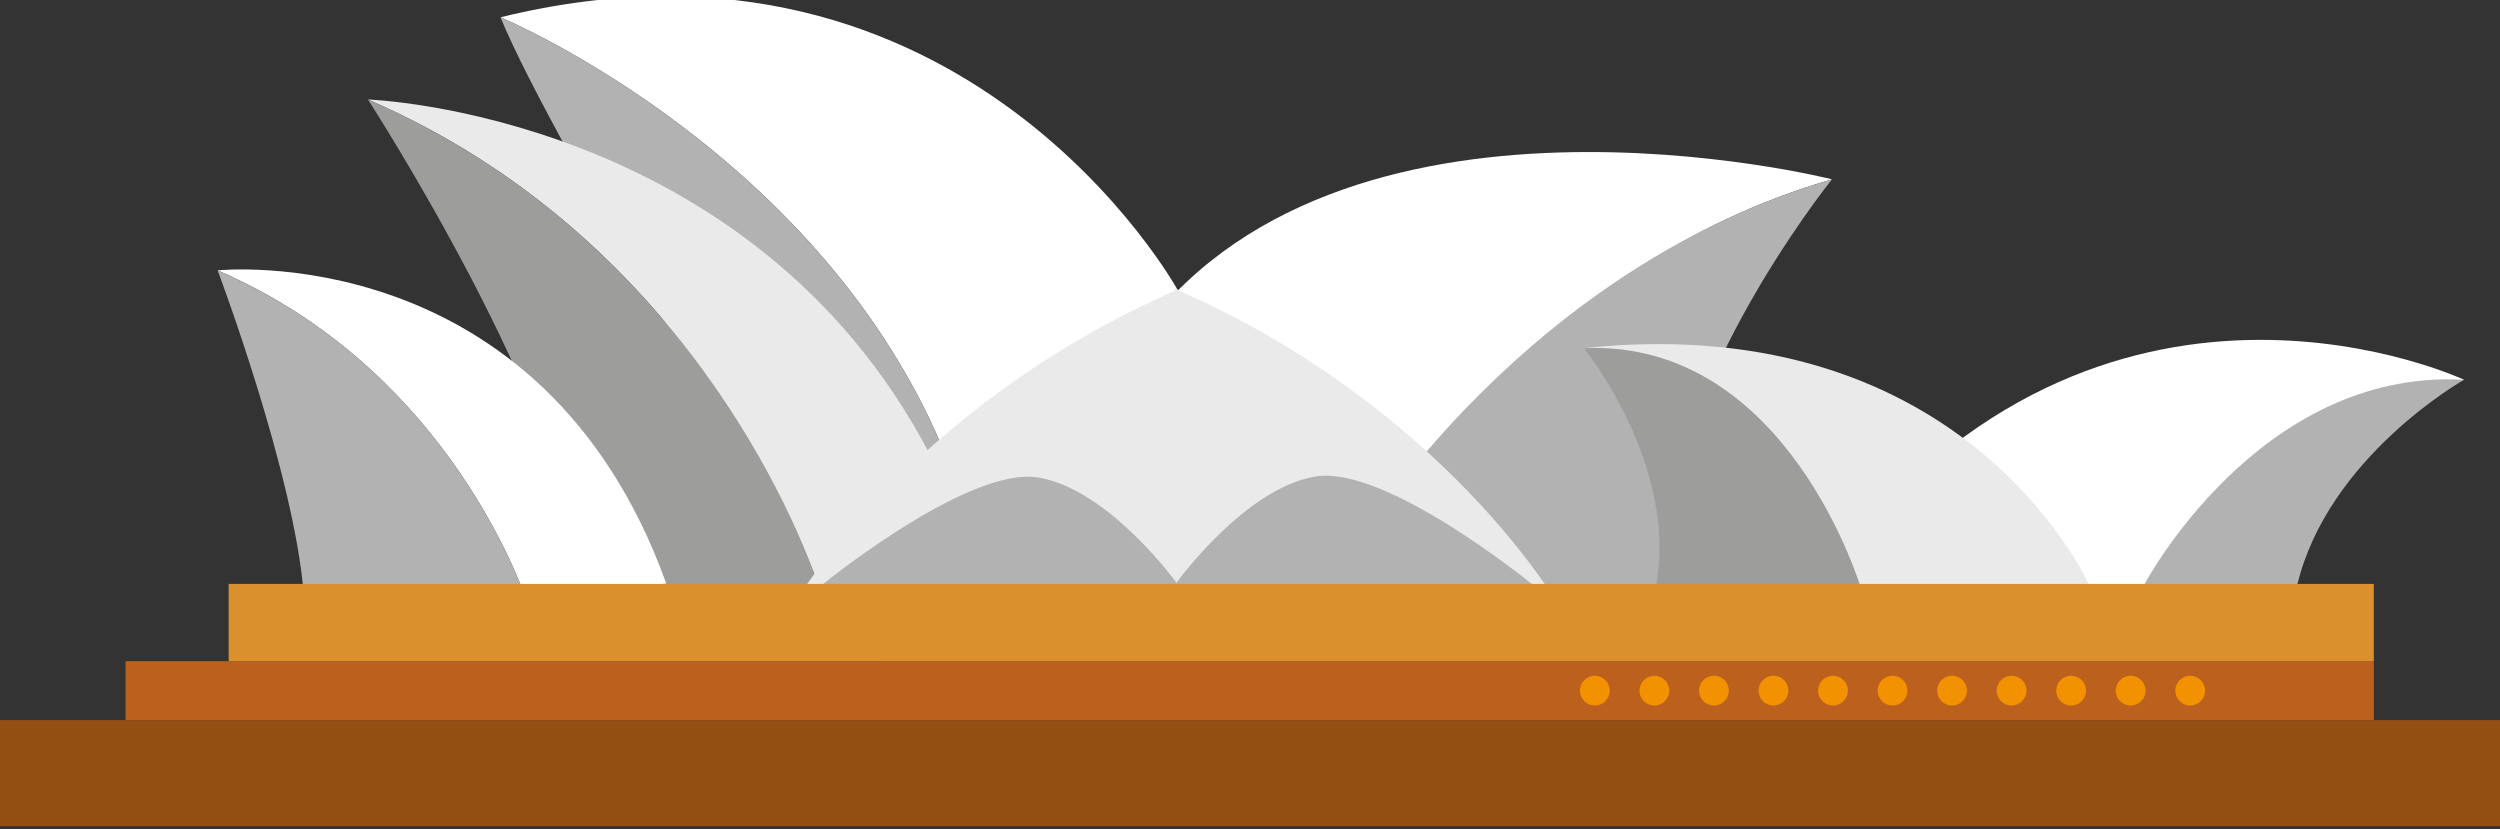 <?xml version="1.0" encoding="UTF-8" standalone="no"?>
<svg
   xmlns:dc="http://purl.org/dc/elements/1.1/"
   xmlns:cc="http://creativecommons.org/ns#"
   xmlns:rdf="http://www.w3.org/1999/02/22-rdf-syntax-ns#"
   xmlns:svg="http://www.w3.org/2000/svg"
   xmlns="http://www.w3.org/2000/svg"
   xmlns:sodipodi="http://sodipodi.sourceforge.net/DTD/sodipodi-0.dtd"
   xmlns:inkscape="http://www.inkscape.org/namespaces/inkscape"
   width="127.333mm"
   height="42.242mm"
   viewBox="0 0 127.333 42.242"
   version="1.1"
   id="svg8"
   inkscape:version="1.0.1 (3bc2e813f5, 2020-09-07)"
   sodipodi:docname="AboutUs_opera_house.svg">
  <rect x="0" y="0" width="127.333" height="42.242" fill="#333333" stroke="none"/>
  <defs
     id="defs2">
    <clipPath
       clipPathUnits="userSpaceOnUse"
       id="clipPath26">
      <path
         d="M 0,0 H 500 V 500 H 0 Z"
         id="path24" />
    </clipPath>
    <linearGradient
       x1="0"
       y1="0"
       x2="1"
       y2="0"
       gradientUnits="userSpaceOnUse"
       gradientTransform="matrix(0,-500,-500,0,250,556)"
       spreadMethod="pad"
       id="linearGradient40">
      <stop
         style="stop-opacity:1;stop-color:#f7d260"
         offset="0"
         id="stop32" />
      <stop
         style="stop-opacity:1;stop-color:#f7b360"
         offset="0.792"
         id="stop34" />
      <stop
         style="stop-opacity:1;stop-color:#f7b260"
         offset="0.917"
         id="stop36" />
      <stop
         style="stop-opacity:1;stop-color:#f7b260"
         offset="1"
         id="stop38" />
    </linearGradient>
    <clipPath
       clipPathUnits="userSpaceOnUse"
       id="clipPath50">
      <path
         d="M 0,0 H 500 V 500 H 0 Z"
         id="path48" />
    </clipPath>
    <clipPath
       clipPathUnits="userSpaceOnUse"
       id="clipPath58">
      <path
         d="M 3.05176e-5,335.575 H 500 V 159.425 H 3.05176e-5 Z"
         id="path56" />
    </clipPath>
    <clipPath
       clipPathUnits="userSpaceOnUse"
       id="clipPath74">
      <path
         d="M 3.05176e-5,282.575 H 500 V 106.425 H 3.05176e-5 Z"
         id="path72" />
    </clipPath>
    <clipPath
       clipPathUnits="userSpaceOnUse"
       id="clipPath92">
      <path
         d="M 0,0 H 500 V 500 H 0 Z"
         id="path90" />
    </clipPath>
    <clipPath
       clipPathUnits="userSpaceOnUse"
       id="clipPath100">
      <path
         d="M 28.478,167.371 H 471.522 V 38.122 H 28.478 Z"
         id="path98" />
    </clipPath>
    <clipPath
       clipPathUnits="userSpaceOnUse"
       id="clipPath338">
      <path
         d="M -24.038,401.456 H 208.199 V 379.599 H -24.038 Z"
         id="path336" />
    </clipPath>
    <clipPath
       clipPathUnits="userSpaceOnUse"
       id="clipPath354">
      <path
         d="M 303.962,372.133 H 536.199 V 350.277 H 303.962 Z"
         id="path352" />
    </clipPath>
    <clipPath
       clipPathUnits="userSpaceOnUse"
       id="clipPath370">
      <path
         d="M 180.519,469.278 H 499.922 V 447.421 H 180.519 Z"
         id="path368" />
    </clipPath>
    <clipPath
       clipPathUnits="userSpaceOnUse"
       id="clipPath386">
      <path
         d="M 139.009,449.854 H 373.215 V 309.527 H 139.009 Z"
         id="path384" />
    </clipPath>
    <clipPath
       clipPathUnits="userSpaceOnUse"
       id="clipPath434">
      <path
         d="M 0,500 H 500 V 0 H 0 Z"
         id="path432" />
    </clipPath>
  </defs>
  <sodipodi:namedview
     id="base"
     pagecolor="#ffffff"
     bordercolor="#666666"
     borderopacity="1.0"
     inkscape:pageopacity="0.0"
     inkscape:pageshadow="2"
     inkscape:zoom="1.4142136"
     inkscape:cx="247.55631"
     inkscape:cy="124.75762"
     inkscape:document-units="mm"
     inkscape:current-layer="g88"
     inkscape:document-rotation="0"
     showgrid="false"
     inkscape:window-width="1920"
     inkscape:window-height="1017"
     inkscape:window-x="-8"
     inkscape:window-y="227"
     inkscape:window-maximized="1"
     fit-margin-top="0"
     fit-margin-left="0"
     fit-margin-right="0"
     fit-margin-bottom="0" />
  <g
     inkscape:label="Layer 1"
     inkscape:groupmode="layer"
     id="layer1"
     transform="translate(261.191,-34.131)">
    <g
       id="g18"
       inkscape:label="1921859"
       transform="matrix(0.89,0,0,-0.89,-193.272,357.313)">
      <g
         id="g86"
         transform="matrix(0.37,0,0,0.37,126.705,266.013)"
         inkscape:export-xdpi="199.985"
         inkscape:export-ydpi="199.985">
        <g
           id="g88"
           clip-path="url(#clipPath92)"
           transform="translate(-612.748,-30.595)">
          <g
             id="g222"
             transform="translate(246.168,248.263)">
            <path
               d="m 0,0 -34.646,-28.781 c -18.131,49.262 -70.06,70.906 -70.06,70.906 C -32.924,59.75 0,0 0,0"
               style="fill:#ffffff;fill-opacity:1;fill-rule:nonzero;stroke:none"
               id="path224" />
          </g>
          <g
             id="g226"
             transform="translate(211.522,219.481)">
            <path
               d="m 0,0 -20.373,-16.913 c 0,0 -41.824,68.377 -49.686,87.82 0,0 51.929,-21.644 70.059,-70.907"
               style="fill:#b2b2b2;fill-opacity:1;fill-rule:nonzero;stroke:none"
               id="path228" />
          </g>
          <g
             id="g230"
             transform="translate(207.871,222.776)">
            <path
               d="m 0,0 -10.815,-14.083 -4.677,-6.098 h -1.763 c -3.131,9.038 -20.906,54.035 -69.663,75.077 0,0 59.313,-2.01 86.918,-54.896"
               style="fill:#eaeaea;fill-opacity:1;fill-rule:nonzero;stroke:none"
               id="path232" />
          </g>
          <g
             id="g234"
             transform="translate(190.616,202.596)">
            <path
               d="M 0,0 -36.506,0.123 C -38.557,27.154 -69.663,75.077 -69.663,75.077 -20.905,54.035 -3.131,9.038 0,0"
               style="fill:#9d9d9c;fill-opacity:1;fill-rule:nonzero;stroke:none"
               id="path236" />
          </g>
          <g
             id="g238"
             transform="translate(167.099,202.817)">
            <path
               d="m 0,0 -11.314,-1.508 -8.783,-1.878 h -1.217 c -2.161,6.237 -14.427,37.289 -48.075,51.811 0,0 50.019,5.319 69.389,-48.425"
               style="fill:#ffffff;fill-opacity:1;fill-rule:nonzero;stroke:none"
               id="path240" />
          </g>
          <g
             id="g242"
             transform="translate(145.784,199.432)">
            <path
               d="m 0,0 -34.744,1.564 c -1.415,18.655 -13.33,50.247 -13.33,50.247 C -14.427,37.289 -2.161,6.236 0,0"
               style="fill:#b2b2b2;fill-opacity:1;fill-rule:nonzero;stroke:none"
               id="path244" />
          </g>
          <g
             id="g246"
             transform="translate(239.564,240.134)">
            <path
               d="m 0,0 23.585,-30.616 8.781,-3.064 4.004,-1.041 c 3.855,7.81 25.027,46.444 71.47,59.916 C 107.84,25.195 30.951,44.646 0,0"
               style="fill:#ffffff;fill-opacity:1;fill-rule:nonzero;stroke:none"
               id="path248" />
          </g>
          <g
             id="g250"
             transform="translate(270.67,203.389)">
            <path
               d="M 0,0 51.008,-1.648 C 48.538,27.004 76.734,61.94 76.734,61.94 30.291,48.468 3.855,7.81 0,0"
               style="fill:#b2b2b2;fill-opacity:1;fill-rule:nonzero;stroke:none"
               id="path252" />
          </g>
          <g
             id="g254"
             transform="translate(445.167,234.323)">
            <path
               d="m 0,0 c 0,0 -53.508,25.13 -95.26,-26.031 v -7.296 l 47.63,1.727 c 0,0 12.822,24.023 47.63,31.6"
               style="fill:#ffffff;fill-opacity:1;fill-rule:nonzero;stroke:none"
               id="path256" />
          </g>
          <g
             id="g258"
             transform="translate(445.167,234.323)">
            <path
               d="m 0,0 c 0,0 -21.021,-11.836 -25.807,-31.754 h -23.699 c 0,0 17.66,33.52 49.506,31.754"
               style="fill:#b2b2b2;fill-opacity:1;fill-rule:nonzero;stroke:none"
               id="path260" />
          </g>
          <g
             id="g262"
             transform="matrix(1.087,0,0,1.087,186.327,198.812)">
            <path
               d="M 0,0 C 0,0 16.407,28.671 55.146,45.534 V 0.465 c 0,0 -10.482,14.534 -21.42,16.356 C 22.788,18.645 0,0 0,0"
               style="fill:#eaeaea;fill-opacity:1;fill-rule:nonzero;stroke:none"
               id="path264" />
          </g>
          <g
             id="g266"
             transform="matrix(1.079,0,0,1.079,305.204,199.295)">
            <path
               d="M 0,0 C 0,0 -16.407,28.671 -55.147,45.534 V 0.465 c 0,0 10.483,14.533 21.42,16.356 C -22.788,18.645 0,0 0,0"
               style="fill:#eaeaea;fill-opacity:1;fill-rule:nonzero;stroke:none"
               id="path268" />
          </g>
          <g
             id="g270"
             transform="translate(301.191,202.569)">
            <path
               d="m 0,0 h -110.038 c 2.366,1.901 23.189,18.349 33.498,16.64 10.938,-1.819 21.425,-16.353 21.425,-16.353 v 0.15 c 0,0 10.487,14.535 21.426,16.353 C -22.97,18.582 -0.875,0.711 0,0"
               style="fill:#b2b2b2;fill-opacity:1;fill-rule:nonzero;stroke:none"
               id="path272" />
          </g>
          <g
             id="g274"
             transform="translate(387.571,201.805)">
            <path
               d="M 0,0 C 0,0 -18.633,43.734 -78.534,37.41 -56.4,25.788 -44.785,14.789 -40.167,-0.154 Z"
               style="fill:#eaeaea;fill-opacity:1;fill-rule:nonzero;stroke:none"
               id="path276" />
          </g>
          <g
             id="g278"
             transform="translate(309.037,239.215)">
            <path
               d="m 0,0 c 0,0 14.956,-18.403 11.025,-37.41 l 31.96,-0.154 C 42.985,-37.564 31.702,1.367 0,0"
               style="fill:#9d9d9c;fill-opacity:1;fill-rule:nonzero;stroke:none"
               id="path280" />
          </g>
          <path
             d="M 431.21,181.684 H 83.467 v 9.115 H 431.21 Z"
             style="fill:#bc611d;fill-opacity:1;fill-rule:nonzero;stroke:none"
             id="path282" />
          <path
             d="M 431.21,202.747 H 99.419 V 190.799 H 431.21 Z"
             style="fill:#db902e;fill-opacity:1;fill-rule:nonzero;stroke:none"
             id="path284" />
          <path
             d="M 450.808,165.276 H 63.87 v 16.407 h 386.938 z"
             style="fill:#934e11;fill-opacity:1;fill-rule:nonzero;stroke:none"
             id="path286" />
          <g
             id="g288"
             transform="translate(319.934,183.94)">
            <path
               d="m 0,0 v 0 c -1.271,0 -2.302,1.03 -2.302,2.302 0,1.271 1.031,2.302 2.302,2.302 1.271,0 2.303,-1.031 2.303,-2.302 C 2.303,1.03 1.271,0 0,0"
               style="fill:#f39200;fill-opacity:1;fill-rule:nonzero;stroke:none"
               id="path290" />
          </g>
          <g
             id="g292"
             transform="translate(310.726,183.94)">
            <path
               d="m 0,0 v 0 c -1.271,0 -2.303,1.03 -2.303,2.302 0,1.271 1.032,2.302 2.303,2.302 1.271,0 2.302,-1.031 2.302,-2.302 C 2.302,1.03 1.271,0 0,0"
               style="fill:#f39200;fill-opacity:1;fill-rule:nonzero;stroke:none"
               id="path294" />
          </g>
          <g
             id="g296"
             transform="translate(329.143,183.94)">
            <path
               d="m 0,0 v 0 c -1.271,0 -2.303,1.03 -2.303,2.302 0,1.271 1.032,2.302 2.303,2.302 1.271,0 2.302,-1.031 2.302,-2.302 C 2.302,1.03 1.271,0 0,0"
               style="fill:#f39200;fill-opacity:1;fill-rule:nonzero;stroke:none"
               id="path298" />
          </g>
          <g
             id="g300"
             transform="translate(338.351,183.94)">
            <path
               d="m 0,0 v 0 c -1.271,0 -2.302,1.03 -2.302,2.302 0,1.271 1.031,2.302 2.302,2.302 1.271,0 2.302,-1.031 2.302,-2.302 C 2.302,1.03 1.271,0 0,0"
               style="fill:#f39200;fill-opacity:1;fill-rule:nonzero;stroke:none"
               id="path302" />
          </g>
          <g
             id="g304"
             transform="translate(347.559,183.94)">
            <path
               d="m 0,0 v 0 c -1.271,0 -2.302,1.03 -2.302,2.302 0,1.271 1.031,2.302 2.302,2.302 1.271,0 2.303,-1.031 2.303,-2.302 C 2.303,1.03 1.271,0 0,0"
               style="fill:#f39200;fill-opacity:1;fill-rule:nonzero;stroke:none"
               id="path306" />
          </g>
          <g
             id="g308"
             transform="translate(356.768,183.94)">
            <path
               d="m 0,0 v 0 c -1.271,0 -2.303,1.03 -2.303,2.302 0,1.271 1.032,2.302 2.303,2.302 1.271,0 2.302,-1.031 2.302,-2.302 C 2.302,1.03 1.271,0 0,0"
               style="fill:#f39200;fill-opacity:1;fill-rule:nonzero;stroke:none"
               id="path310" />
          </g>
          <g
             id="g312"
             transform="translate(365.976,183.94)">
            <path
               d="m 0,0 v 0 c -1.271,0 -2.302,1.03 -2.302,2.302 0,1.271 1.031,2.302 2.302,2.302 1.271,0 2.302,-1.031 2.302,-2.302 C 2.302,1.03 1.271,0 0,0"
               style="fill:#f39200;fill-opacity:1;fill-rule:nonzero;stroke:none"
               id="path314" />
          </g>
          <g
             id="g316"
             transform="translate(375.184,183.94)">
            <path
               d="m 0,0 v 0 c -1.271,0 -2.302,1.03 -2.302,2.302 0,1.271 1.031,2.302 2.302,2.302 1.271,0 2.303,-1.031 2.303,-2.302 C 2.303,1.03 1.271,0 0,0"
               style="fill:#f39200;fill-opacity:1;fill-rule:nonzero;stroke:none"
               id="path318" />
          </g>
          <g
             id="g320"
             transform="translate(384.393,183.94)">
            <path
               d="m 0,0 v 0 c -1.271,0 -2.302,1.03 -2.302,2.302 0,1.271 1.031,2.302 2.302,2.302 1.271,0 2.302,-1.031 2.302,-2.302 C 2.302,1.03 1.271,0 0,0"
               style="fill:#f39200;fill-opacity:1;fill-rule:nonzero;stroke:none"
               id="path322" />
          </g>
          <g
             id="g324"
             transform="translate(393.601,183.94)">
            <path
               d="m 0,0 v 0 c -1.271,0 -2.302,1.03 -2.302,2.302 0,1.271 1.031,2.302 2.302,2.302 1.271,0 2.303,-1.031 2.303,-2.302 C 2.303,1.03 1.271,0 0,0"
               style="fill:#f39200;fill-opacity:1;fill-rule:nonzero;stroke:none"
               id="path326" />
          </g>
          <g
             id="g328"
             transform="translate(402.81,183.94)">
            <path
               d="m 0,0 v 0 c -1.271,0 -2.303,1.03 -2.303,2.302 0,1.271 1.032,2.302 2.303,2.302 1.271,0 2.302,-1.031 2.302,-2.302 C 2.302,1.03 1.271,0 0,0"
               style="fill:#f39200;fill-opacity:1;fill-rule:nonzero;stroke:none"
               id="path330" />
          </g>
          <g
             id="g348">
            <g
               id="g350" />
          </g>
          <g
             id="g364">
            <g
               id="g366" />
          </g>
          <g
             id="g380">
            <g
               id="g382" />
          </g>
        </g>
      </g>
      <g
         id="g428" />
    </g>
  </g>
</svg>

